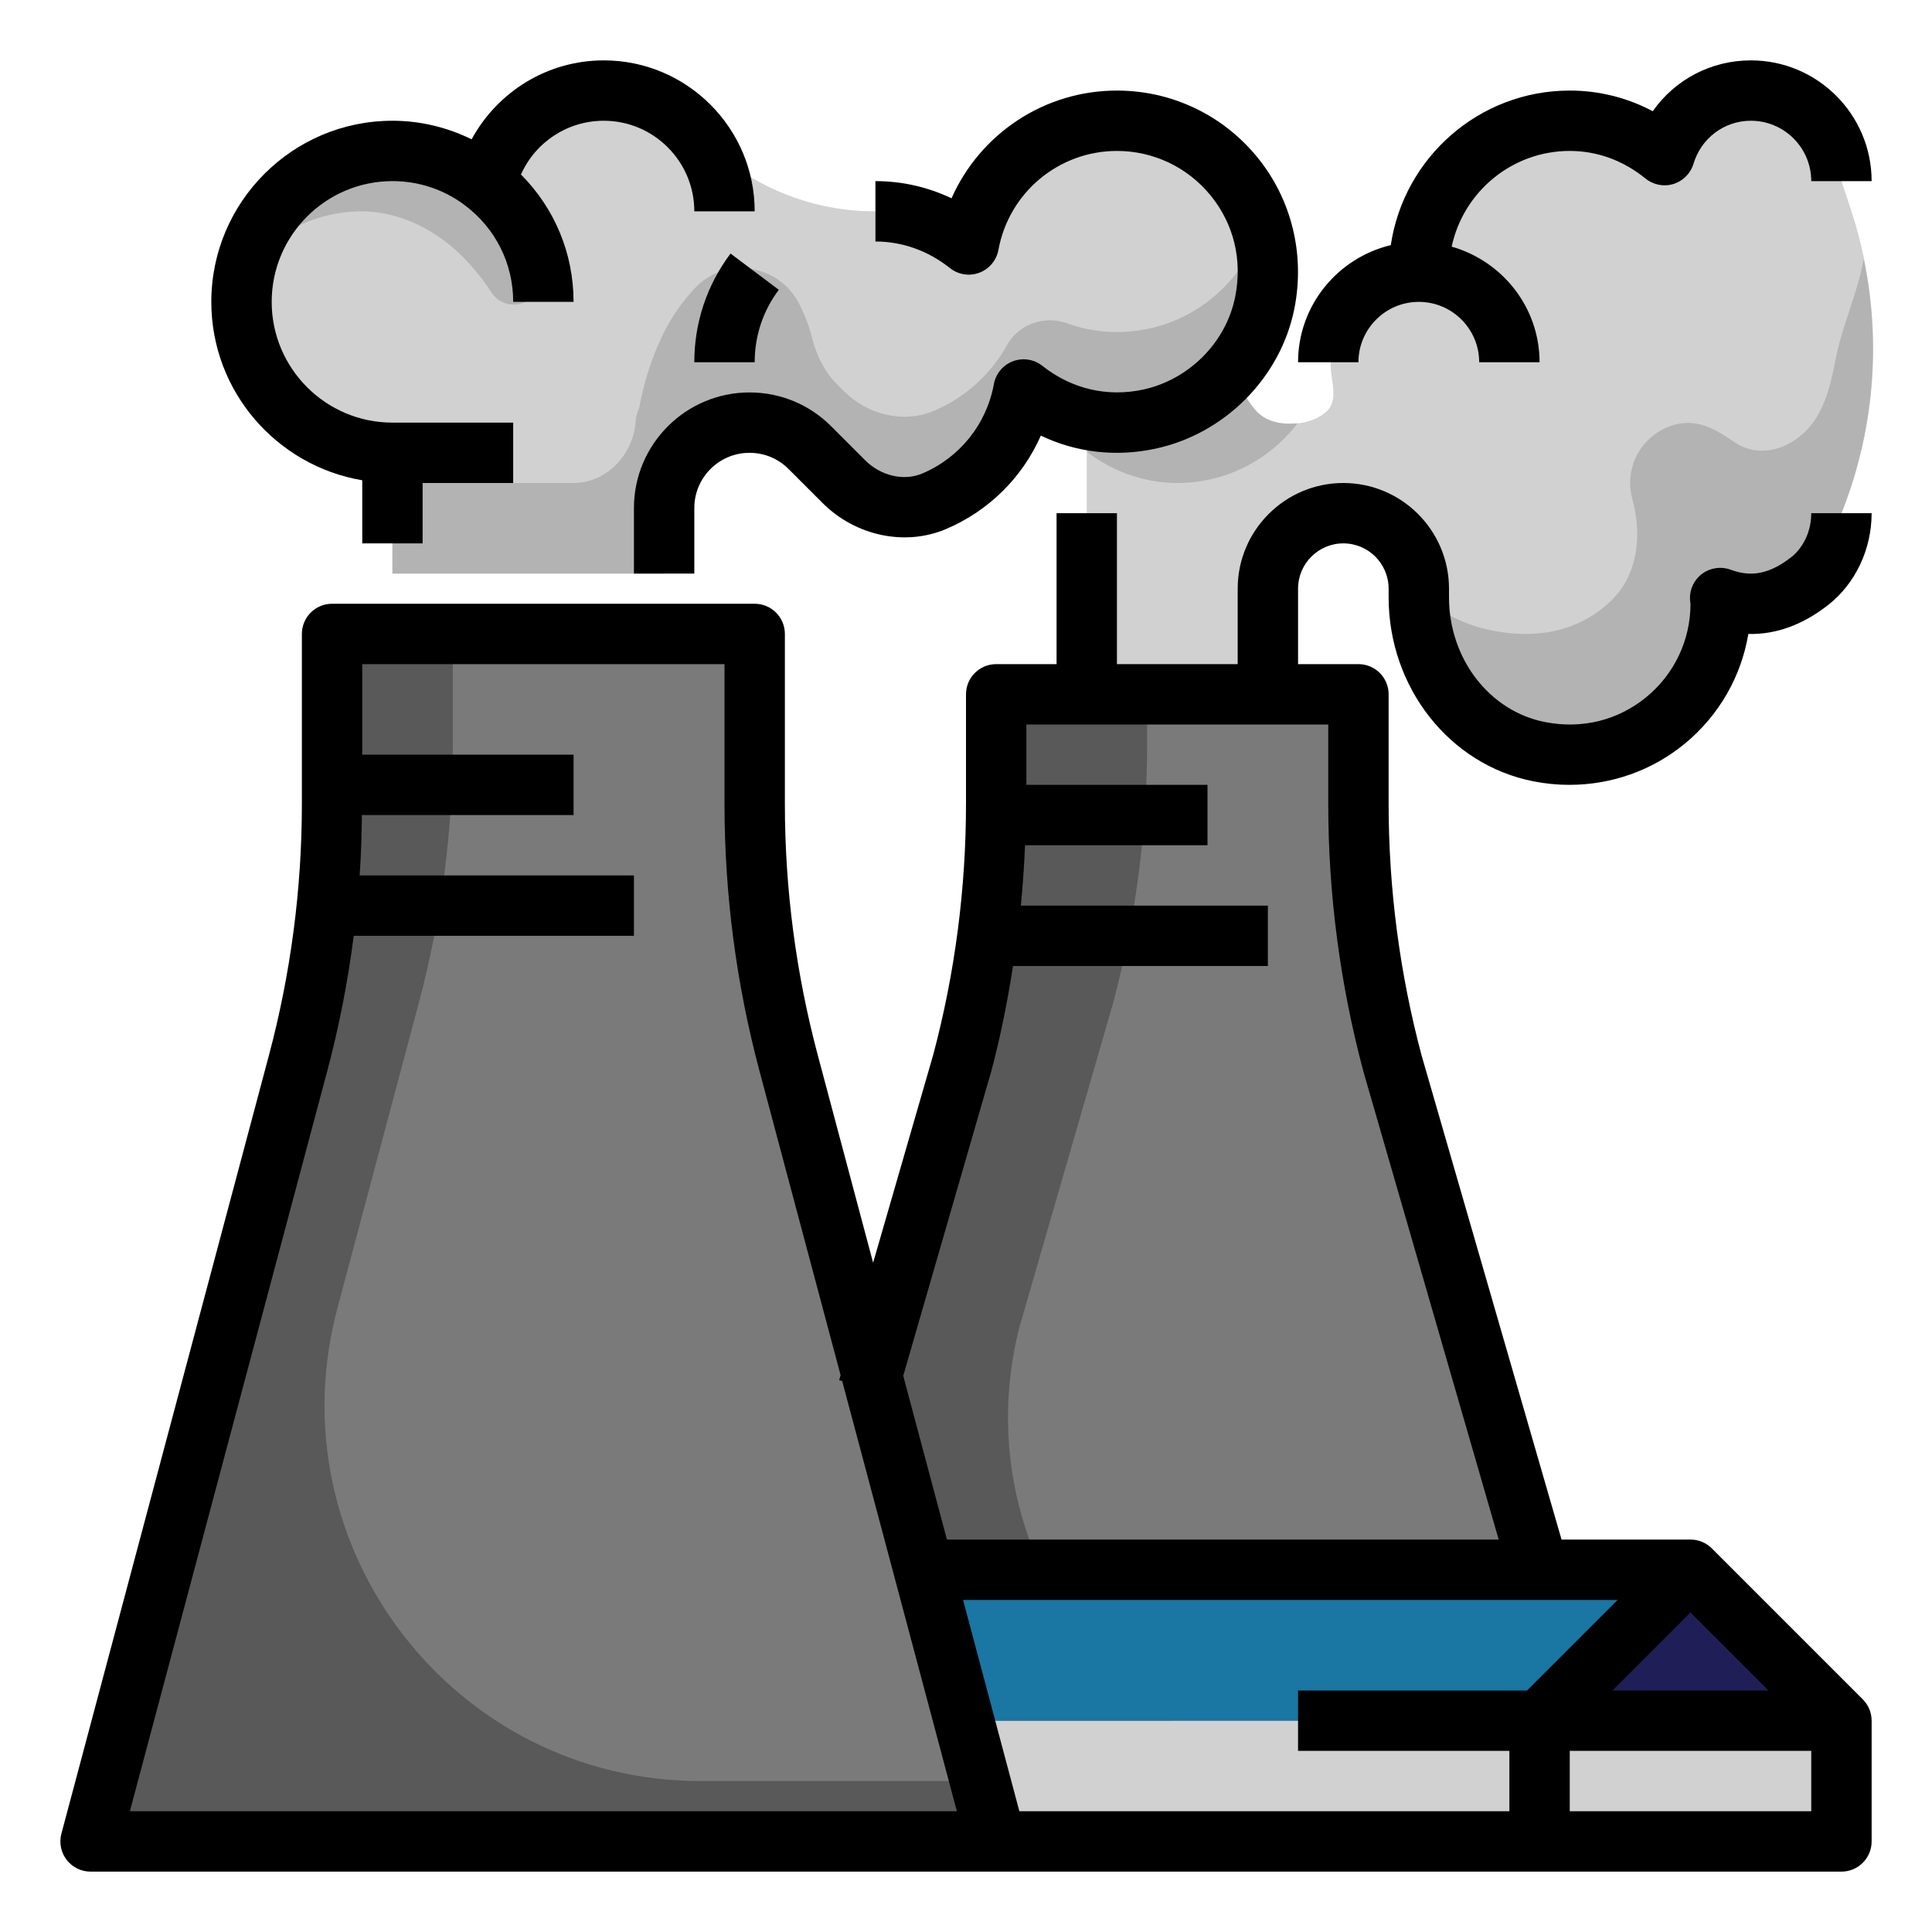 <svg id="Layer_1_1_" enable-background="new 0 0 64 64" height="512" viewBox="0 0 64 64" width="512" xmlns="http://www.w3.org/2000/svg"><path d="m28.758 46 3.115-10.776c.748-2.804 1.127-5.694 1.127-8.595v-3.629h12v3.629c0 2.902.379 5.791 1.126 8.595l4.85 16.776 3.024 9h-29z" fill="#7a7a7a"/><path d="m45.464 59c-7.853 0-13.614-7.382-11.705-15l3.115-10.776c.747-2.804 1.126-5.694 1.126-8.595v-1.629h-5v3.629c0 2.902-.379 5.791-1.126 8.595l-3.116 10.776-3.758 15h29l-.672-2z" fill="#595959"/><path d="m61.297 6.891-.297-.891c0-1.657-1.343-3-3-3-1.355 0-2.487.905-2.859 2.139-.861-.701-1.944-1.139-3.141-1.139-2.761 0-5 2.239-5 5-1.068 0-2.017.578-2.521 1.516-.259.482-.39 1.031-.398 1.577-.008.513.293 1.157-.156 1.555-.462.409-1.293.492-1.851.278-.677-.26-.747-.93-1.281-1.33-1.224-.917-3.118-.841-4.222.685-.39.54-.571 1.207-.571 1.873v7.846h6v-3.283c0-1.026.656-1.936 1.629-2.26l.239-.08c1.474-.491 3.109.532 3.132 2.085v.037.285c0 2.419 1.618 4.653 3.992 5.116 3.203.627 6.008-1.809 6.008-4.9 0-.065-.017-.125-.019-.19.848.308 1.841.317 2.961-.557.685-.535 1.058-1.383 1.058-2.253 1.291-3.228 1.397-6.81.297-10.109z" fill="#d1d1d1"/><path d="m61.737 8.576c-.198 1.133-.711 2.189-.931 3.333-.187.97-.424 1.952-1.203 2.561-.71.554-1.526.598-2.129.188-.563-.383-1.162-.778-1.929-.607-.735.164-1.337.772-1.497 1.508-.074.339-.06.666.023.963.331 1.196.192 2.515-.701 3.377-.929.897-2.248 1.319-3.938.989-.929-.182-1.747-.614-2.432-1.199v.097c0 2.419 1.618 4.653 3.992 5.116 3.203.625 6.008-1.811 6.008-4.902 0-.065-.017-.125-.019-.19.848.308 1.841.317 2.961-.557.685-.535 1.058-1.383 1.058-2.253 1.074-2.686 1.315-5.615.737-8.424z" fill="#b3b3b3"/><path d="m42.984 14.022c-.319.035-.646.006-.91-.096-.677-.26-.747-.93-1.281-1.33-1.224-.917-3.118-.841-4.222.685-.355.492-.529 1.089-.559 1.695 1.093.826 2.513 1.241 4.058.908 1.172-.252 2.203-.933 2.914-1.862z" fill="#b3b3b3"/><path d="m51 57h10v4h-10z" fill="#d1d1d1"/><path d="m56 52-5 5h10z" fill="#201e57"/><path d="m37 4c-2.452 0-4.483 1.768-4.909 4.098-.853-.677-1.918-1.098-3.091-1.098h-.028c-2.296 0-4.467-.992-6.012-2.69-.732-.805-1.787-1.31-2.96-1.31-1.864 0-3.43 1.275-3.874 3l-.033.078c-.032-.025-.061-.054-.093-.078l.068.136-.042.099-.026-.235c-.836-.628-1.874-1-3-1-2.761 0-5 2.239-5 5s2.239 5 5 5v4h9v-2.172c0-1.562 1.266-2.828 2.828-2.828.75 0 1.47.298 2 .828l1.127 1.127c.783.783 1.969 1.084 2.989.651 1.524-.647 2.659-2.031 2.965-3.704 1.106.878 2.568 1.325 4.162.982 1.906-.41 3.449-1.95 3.828-3.862.635-3.209-1.803-6.022-4.899-6.022z" fill="#d1d1d1"/><path d="m11.757 7.006c1.455-.071 2.813.645 3.788 1.727.293.325.533.638.727.941.521.814 1.818.34 1.64-.61-.005-.025-.009-.049-.014-.074-.406-2.002-2.066-3.608-4.084-3.926-2.715-.429-5.089 1.333-5.668 3.787.868-1.062 2.15-1.774 3.611-1.845z" fill="#b3b3b3"/><path d="m41.764 7.503c-.524 1.684-1.952 3.006-3.694 3.381-.972.209-1.896.124-2.719-.173-.753-.272-1.601.02-1.991.72-.539.969-1.389 1.74-2.417 2.176-1.019.432-2.206.132-2.989-.651l-.229-.229c-.431-.431-.69-.987-.837-1.578-.092-.368-.234-.725-.4-1.059-.667-1.342-2.471-1.633-3.484-.529-.369.401-.725.881-1.004 1.439-.452.904-.694 1.798-.829 2.518-.061.146-.105.289-.113.424-.058 1.058-.921 2.058-2.058 2.058h-6v3h9v-2.058c0-1.122.598-2.205 1.618-2.674 1.134-.521 2.395-.255 3.211.56l1.127 1.127c.783.783 1.969 1.084 2.989.651 1.524-.646 2.659-2.031 2.965-3.704 1.106.878 2.569 1.325 4.163.982 1.909-.412 3.449-1.949 3.827-3.865.174-.887.108-1.741-.136-2.516z" fill="#b3b3b3"/><path d="m30 57h21v4h-21z" fill="#d1d1d1"/><path d="m51 57 5-5h-26v5" fill="#1a76a3"/><path d="m28.884 45.565-2.758-10.341c-.747-2.804-1.126-5.694-1.126-8.595v-5.629h-14v5 .629c0 2.902-.379 5.791-1.126 8.595l-6.874 25.776h30z" fill="#7a7a7a"/><path d="m11.177 43.336 2.697-10.112c.747-2.804 1.126-5.694 1.126-8.595v-.629-3h-4v5 .629c0 2.902-.379 5.791-1.126 8.595l-6.874 25.776h30l-.533-2h-9.255c-8.184 0-14.143-7.757-12.035-15.664z" fill="#595959"/><path d="m20 2c-1.863 0-3.517 1.036-4.377 2.614-.812-.397-1.699-.614-2.623-.614-3.309 0-6 2.691-6 6 0 2.967 2.167 5.431 5 5.91v2.09h2v-2h3v-2h-4c-2.206 0-4-1.794-4-4s1.794-4 4-4c.874 0 1.704.276 2.399.799 1.018.765 1.601 1.931 1.601 3.201h2c0-1.609-.63-3.102-1.742-4.219.474-1.069 1.54-1.781 2.742-1.781 1.654 0 3 1.346 3 3h2c0-2.757-2.243-5-5-5zm-3.98 3.973-.02.027z"/><path d="m58 2c-1.326 0-2.52.643-3.251 1.684-.849-.45-1.782-.684-2.749-.684-3.009 0-5.5 2.228-5.928 5.12-1.757.421-3.072 1.995-3.072 3.88h2c0-1.103.897-2 2-2s2 .897 2 2h2c0-1.826-1.237-3.352-2.911-3.83.384-1.808 1.99-3.17 3.911-3.17.908 0 1.775.316 2.509.914.259.21.607.28.924.181.319-.098.569-.348.665-.667.257-.854 1.022-1.428 1.902-1.428 1.103 0 2 .897 2 2h2c0-2.206-1.794-4-4-4z"/><path d="m50.8 25.883c.396.078.795.116 1.19.116 1.392 0 2.74-.474 3.822-1.365 1.129-.93 1.867-2.218 2.104-3.633.917.02 1.795-.298 2.641-.958.904-.707 1.443-1.844 1.443-3.043h-2c0 .588-.252 1.136-.673 1.465-.873.681-1.502.587-2.004.405-.312-.114-.661-.063-.931.132-.269.196-.422.513-.41.846.001.035.013.117.018.152 0 1.2-.532 2.326-1.459 3.089-.941.774-2.134 1.069-3.357.831-1.845-.36-3.184-2.099-3.184-4.135v-.285c0-1.93-1.57-3.5-3.5-3.5s-3.5 1.57-3.5 3.5v2.5h-4v-5h-2v5h-2c-.552 0-1 .448-1 1v3.628c0 2.815-.368 5.62-1.087 8.317l-1.99 6.884-1.83-6.864c-.725-2.716-1.093-5.522-1.093-8.337v-5.628c0-.552-.448-1-1-1h-14c-.552 0-1 .448-1 1v5.628c0 2.815-.368 5.62-1.093 8.337l-6.873 25.777c-.08.3-.016.621.173.867s.482.391.793.391h30 28c.552 0 1-.448 1-1v-4c0-.265-.105-.52-.293-.707l-5-5c-.187-.188-.442-.293-.707-.293h-4.272l-4.635-16.034c-.725-2.717-1.093-5.523-1.093-8.338v-3.628c0-.552-.448-1-1-1h-2v-2.5c0-.827.673-1.5 1.5-1.5s1.5.673 1.5 1.5v.285c0 2.99 2.019 5.554 4.8 6.098zm-46.498 34.117 6.538-24.519c.393-1.473.684-2.971.878-4.481h9.282v-2h-9.086c.046-.665.067-1.332.074-2h7.012v-2h-7v-3h12v4.628c0 2.989.39 5.967 1.16 8.853l2.686 10.073-.048.167.101.029 3.799 14.25zm27.6-7h21.684l-3 3h-7.586v2h7v2h-16.232zm20.098 7v-2h8v2zm6.586-4h-5.172l2.586-2.586zm-13.42-20.499 4.48 15.499h-18.278l-1.447-5.425 2.918-10.094c.306-1.147.535-2.311.72-3.481h8.441v-2h-8.184c.066-.665.113-1.332.139-2h6.045v-2h-6v-2h10v2.628c0 2.989.39 5.968 1.166 8.873z"/><path d="m23 12h2c0-.874.276-1.704.799-2.4l-1.599-1.201c-.785 1.045-1.2 2.29-1.2 3.601z"/><path d="m37.86 12.907c-1.185.254-2.368-.025-3.33-.788-.275-.219-.644-.275-.974-.153-.329.124-.568.411-.632.756-.243 1.329-1.129 2.437-2.372 2.963-.609.259-1.371.083-1.892-.438l-1.126-1.126c-.721-.723-1.683-1.121-2.705-1.121-2.112 0-3.829 1.717-3.829 3.829v2.171h2v-2.171c0-1.009.82-1.829 1.829-1.829.488 0 .947.19 1.293.536l1.126 1.126c1.092 1.092 2.733 1.439 4.087.865 1.423-.604 2.536-1.716 3.144-3.096 1.175.56 2.485.714 3.802.431 2.298-.495 4.146-2.361 4.598-4.645.356-1.798-.096-3.629-1.241-5.023-1.145-1.394-2.835-2.194-4.638-2.194-2.413 0-4.537 1.438-5.479 3.569-.788-.375-1.641-.569-2.521-.569v2c.889 0 1.743.305 2.469.881.276.22.646.277.973.153.329-.124.569-.411.632-.756.348-1.9 1.999-3.278 3.926-3.278 1.202 0 2.329.533 3.093 1.463.775.943 1.068 2.138.825 3.365-.3 1.512-1.528 2.75-3.058 3.079z"/></svg>